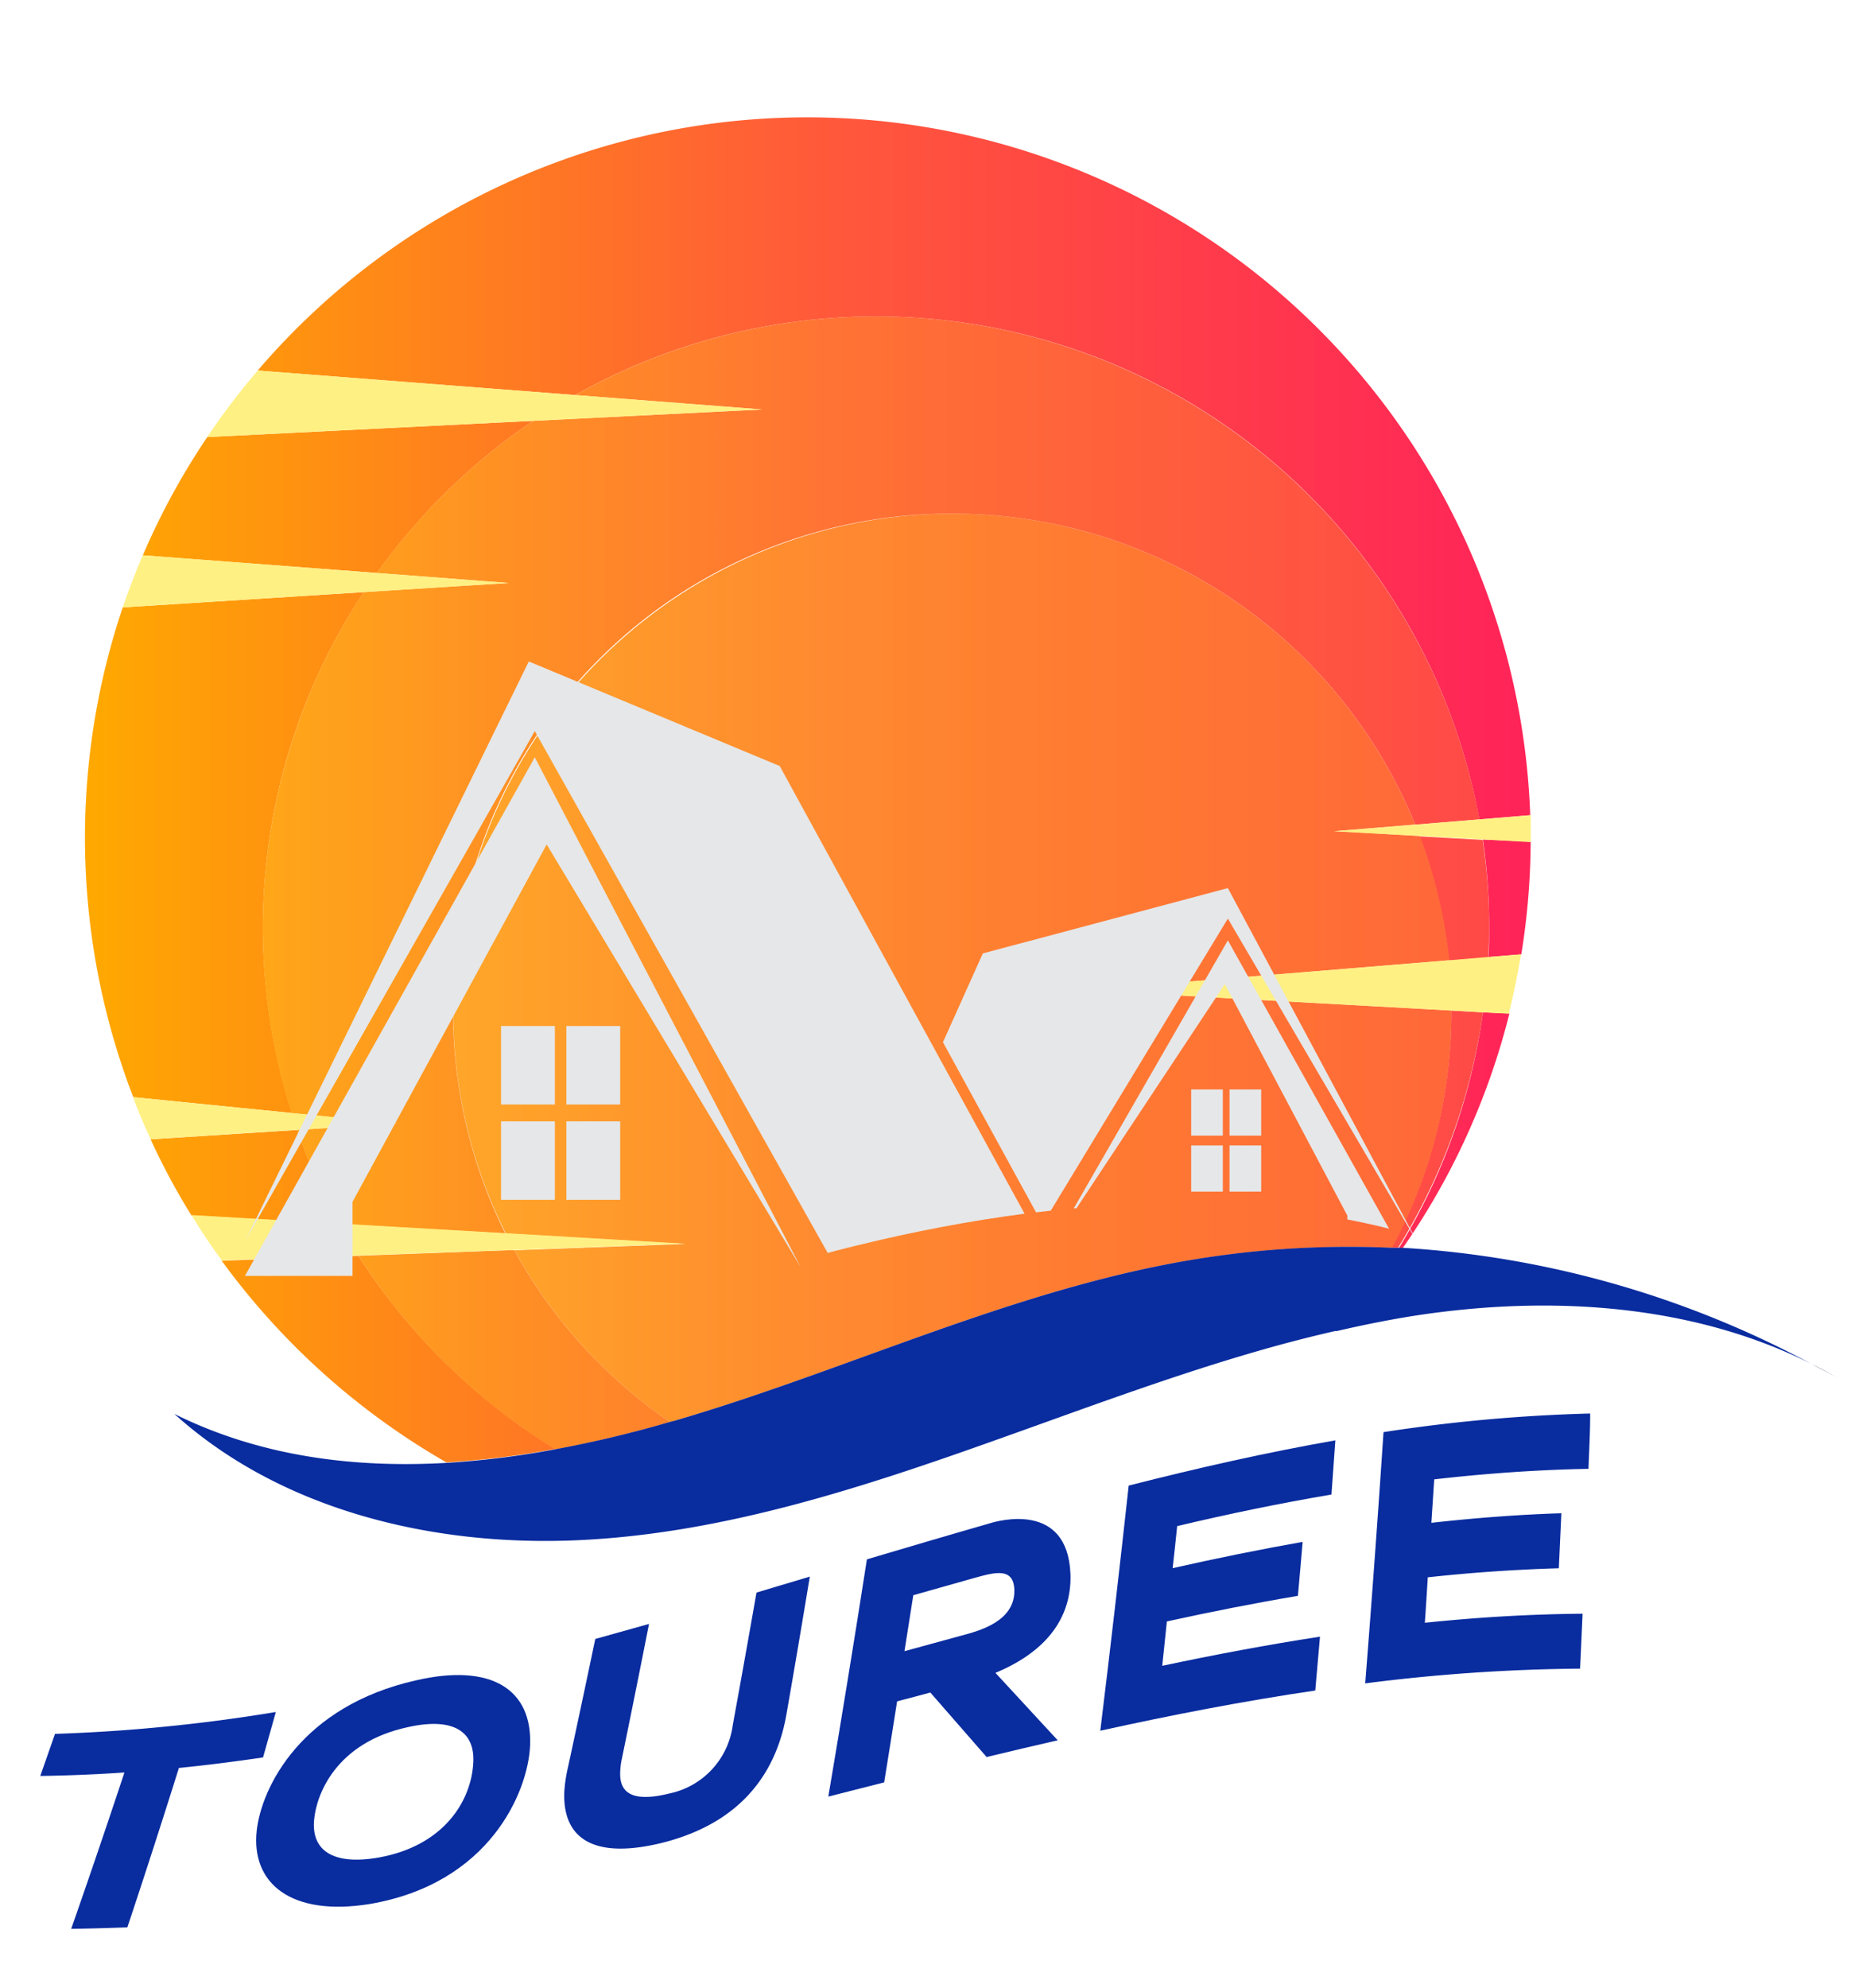 <svg id="Layer_1" data-name="Layer 1" xmlns="http://www.w3.org/2000/svg" xmlns:xlink="http://www.w3.org/1999/xlink" viewBox="0 0 176 188.94"><defs><style>.cls-1{fill:url(#linear-gradient);}.cls-2{fill:url(#linear-gradient-2);}.cls-3{fill:url(#linear-gradient-3);}.cls-4{fill:url(#linear-gradient-4);}.cls-5{fill:url(#linear-gradient-5);}.cls-6{fill:url(#linear-gradient-6);}.cls-7{fill:url(#linear-gradient-7);}.cls-8{fill:url(#linear-gradient-8);}.cls-11,.cls-13,.cls-15,.cls-17,.cls-19,.cls-20,.cls-9{opacity:0.18;}.cls-9{fill:url(#linear-gradient-9);}.cls-10{fill:url(#linear-gradient-10);}.cls-11{fill:url(#linear-gradient-11);}.cls-12{fill:url(#linear-gradient-12);}.cls-13{fill:url(#linear-gradient-13);}.cls-14{fill:url(#linear-gradient-14);}.cls-15{fill:url(#linear-gradient-15);}.cls-16{fill:url(#linear-gradient-16);}.cls-17{fill:url(#linear-gradient-17);}.cls-18{fill:url(#linear-gradient-18);}.cls-19{fill:url(#linear-gradient-19);}.cls-20{fill:url(#linear-gradient-20);}.cls-21{fill:#fff083;}.cls-22{fill:#092c9f;}.cls-23{fill:#180938;}.cls-24{fill:#e6e7e8;}</style><linearGradient id="linear-gradient" x1="8.06" y1="107.44" x2="145.54" y2="107.44" gradientUnits="userSpaceOnUse"><stop offset="0" stop-color="#ffa900"/><stop offset="0.51" stop-color="#ff593a"/><stop offset="0.99" stop-color="#ff2458"/></linearGradient><linearGradient id="linear-gradient-2" x1="8.06" y1="85.38" x2="145.54" y2="85.38" xlink:href="#linear-gradient"/><linearGradient id="linear-gradient-3" x1="8.06" y1="47.23" x2="145.54" y2="47.23" xlink:href="#linear-gradient"/><linearGradient id="linear-gradient-4" x1="8.06" y1="129.2" x2="145.54" y2="129.2" xlink:href="#linear-gradient"/><linearGradient id="linear-gradient-5" x1="8.06" y1="44.52" x2="145.54" y2="44.52" xlink:href="#linear-gradient"/><linearGradient id="linear-gradient-6" x1="8.06" y1="111.86" x2="145.54" y2="111.86" xlink:href="#linear-gradient"/><linearGradient id="linear-gradient-7" x1="8.06" y1="81.04" x2="145.54" y2="81.04" xlink:href="#linear-gradient"/><linearGradient id="linear-gradient-8" x1="8.06" y1="73.66" x2="145.54" y2="73.66" xlink:href="#linear-gradient"/><linearGradient id="linear-gradient-9" x1="24.99" y1="73.66" x2="141.6" y2="73.66" gradientUnits="userSpaceOnUse"><stop offset="0.01" stop-color="#fff449"/><stop offset="0.06" stop-color="#fff341"/><stop offset="0.3" stop-color="#ffef25"/><stop offset="0.53" stop-color="#ffec10"/><stop offset="0.76" stop-color="#ffeb04"/><stop offset="0.99" stop-color="#ffea00"/></linearGradient><linearGradient id="linear-gradient-10" x1="8.06" y1="128.28" x2="145.54" y2="128.28" xlink:href="#linear-gradient"/><linearGradient id="linear-gradient-11" x1="24.99" y1="128.28" x2="141.6" y2="128.28" xlink:href="#linear-gradient-9"/><linearGradient id="linear-gradient-12" x1="11.58" y1="126.63" x2="144.99" y2="126.63" xlink:href="#linear-gradient"/><linearGradient id="linear-gradient-13" x1="28.01" y1="126.63" x2="141.16" y2="126.63" xlink:href="#linear-gradient-9"/><linearGradient id="linear-gradient-14" x1="8.06" y1="85.36" x2="145.54" y2="85.36" xlink:href="#linear-gradient"/><linearGradient id="linear-gradient-15" x1="24.99" y1="85.36" x2="141.6" y2="85.36" xlink:href="#linear-gradient-9"/><linearGradient id="linear-gradient-16" x1="8.06" y1="107.35" x2="145.54" y2="107.35" xlink:href="#linear-gradient"/><linearGradient id="linear-gradient-17" x1="24.99" y1="107.35" x2="141.6" y2="107.35" xlink:href="#linear-gradient-9"/><linearGradient id="linear-gradient-18" x1="8.06" y1="91.99" x2="145.54" y2="91.99" xlink:href="#linear-gradient"/><linearGradient id="linear-gradient-19" x1="24.99" y1="91.99" x2="141.6" y2="91.99" xlink:href="#linear-gradient-9"/><linearGradient id="linear-gradient-20" x1="43.1" y1="91.99" x2="138.04" y2="91.99" xlink:href="#linear-gradient-9"/></defs><path class="cls-1" d="M133,118.64l.37,0a67.73,67.73,0,0,0,10.15-22.31L141,96.22A57.67,57.67,0,0,1,133,118.64Z"/><path class="cls-2" d="M141.6,88.21c0,.92,0,1.84-.07,2.75l3.12-.25A68.27,68.27,0,0,0,145.54,80L141,79.79A58.45,58.45,0,0,1,141.6,88.21Z"/><path class="cls-3" d="M50.71,40l-31,1.54a67.87,67.87,0,0,0-6.13,11.24l22.27,1.68A58.41,58.41,0,0,1,50.71,40Z"/><path class="cls-4" d="M34.08,119.36l-13,.47A68.84,68.84,0,0,0,42.45,139a84.71,84.71,0,0,0,10.36-1.28A58.67,58.67,0,0,1,34.08,119.36Z"/><path class="cls-5" d="M83.3,30.08a58.25,58.25,0,0,1,57.36,47.8l4.84-.4a68.78,68.78,0,0,0-121-42.26l30.2,2.33A58.16,58.16,0,0,1,83.3,30.08Z"/><path class="cls-6" d="M28.26,107.4l-13.94.89a65.17,65.17,0,0,0,3.88,7.23l14.07.81A57.81,57.81,0,0,1,28.26,107.4Z"/><path class="cls-7" d="M25,88.21a57.77,57.77,0,0,1,9.59-31.93L11.67,57.73a68.51,68.51,0,0,0,1,46.55l15.09,1.51A57.78,57.78,0,0,1,25,88.21Z"/><path class="cls-8" d="M90.57,48.82a47.47,47.47,0,0,1,44,29.56l6.1-.5A58.35,58.35,0,0,0,54.71,37.55l17.77,1.37L50.71,40A58.41,58.41,0,0,0,35.84,54.46l12.53.95-13.79.87a58,58,0,0,0-6.86,49.51l10,1-9.47.61a57.81,57.81,0,0,0,4,8.93l15.8.91a47.31,47.31,0,0,1,42.5-68.42Z"/><path class="cls-9" d="M90.57,48.82a47.47,47.47,0,0,1,44,29.56l6.1-.5A58.35,58.35,0,0,0,54.71,37.55l17.77,1.37L50.71,40A58.41,58.41,0,0,0,35.84,54.46l12.53.95-13.79.87a58,58,0,0,0-6.86,49.51l10,1-9.47.61a57.81,57.81,0,0,0,4,8.93l15.8.91a47.31,47.31,0,0,1,42.5-68.42Z"/><path class="cls-10" d="M48.89,118.81l-14.81.55a58.67,58.67,0,0,0,18.73,18.4c3.68-.69,7.32-1.57,10.89-2.6A47.61,47.61,0,0,1,48.89,118.81Z"/><path class="cls-11" d="M48.89,118.81l-14.81.55a58.67,58.67,0,0,0,18.73,18.4c3.68-.69,7.32-1.57,10.89-2.6A47.61,47.61,0,0,1,48.89,118.81Z"/><path class="cls-12" d="M127,126.55l-.15.17a2.09,2.09,0,0,1,.14-.17Z"/><path class="cls-13" d="M127,126.55l-.15.17a2.09,2.09,0,0,1,.14-.17Z"/><path class="cls-14" d="M141.53,91c0-.91.07-1.83.07-2.75a58.45,58.45,0,0,0-.62-8.42l-6-.33a47.35,47.35,0,0,1,2.8,11.81Z"/><path class="cls-15" d="M141.53,91c0-.91.07-1.83.07-2.75a58.45,58.45,0,0,0-.62-8.42l-6-.33a47.35,47.35,0,0,1,2.8,11.81Z"/><path class="cls-16" d="M138,96.05s0,.07,0,.1a47,47,0,0,1-5.68,22.45l.61,0A57.67,57.67,0,0,0,141,96.22Z"/><path class="cls-17" d="M138,96.05s0,.07,0,.1a47,47,0,0,1-5.68,22.45l.61,0A57.67,57.67,0,0,0,141,96.22Z"/><path class="cls-18" d="M138,96.05l-35-1.93,34.81-2.85A47.35,47.35,0,0,0,135,79.46L126.84,79l7.72-.63A47.49,47.49,0,0,0,43.1,96.15a47,47,0,0,0,5,21.09l17.07,1-16.25.6A47.61,47.61,0,0,0,63.7,135.16l.44-.12c15.67-4.58,30.6-11.71,46.63-14.83a91.8,91.8,0,0,1,21.59-1.61A47,47,0,0,0,138,96.15S138,96.08,138,96.05Z"/><path class="cls-19" d="M138,96.05l-35-1.93,34.81-2.85A47.35,47.35,0,0,0,135,79.46L126.84,79l7.72-.63A47.49,47.49,0,0,0,43.1,96.15a47,47,0,0,0,5,21.09l17.07,1-16.25.6A47.61,47.61,0,0,0,63.7,135.16l.44-.12c15.67-4.58,30.6-11.71,46.63-14.83a91.8,91.8,0,0,1,21.59-1.61A47,47,0,0,0,138,96.15S138,96.08,138,96.05Z"/><path class="cls-20" d="M138,96.05l-35-1.93,34.81-2.85A47.35,47.35,0,0,0,135,79.46L126.84,79l7.72-.63A47.49,47.49,0,0,0,43.1,96.15a47,47,0,0,0,5,21.09l17.07,1-16.25.6A47.61,47.61,0,0,0,63.7,135.16l.44-.12c15.67-4.58,30.6-11.71,46.63-14.83a91.8,91.8,0,0,1,21.59-1.61A47,47,0,0,0,138,96.15S138,96.08,138,96.05Z"/><path class="cls-21" d="M72.48,38.92,54.71,37.55l-30.2-2.33a67.43,67.43,0,0,0-4.81,6.32l31-1.54Z"/><path class="cls-21" d="M48.89,118.81l16.25-.6-17.07-1-15.8-.91-14.07-.81c.9,1.47,1.86,2.92,2.89,4.31l13-.47Z"/><path class="cls-21" d="M37.73,106.79l-10-1-15.09-1.51c.51,1.36,1.07,2.7,1.69,4l13.94-.89Z"/><path class="cls-21" d="M48.37,55.41l-12.53-.95L13.57,52.78c-.69,1.62-1.33,3.27-1.9,4.95l22.91-1.45Z"/><path class="cls-21" d="M137.79,91.27,103,94.12,138,96.05l3,.17,2.46.13q.7-2.77,1.16-5.64l-3.12.25Z"/><path class="cls-21" d="M134.56,78.38l-7.72.63,8.15.45,6,.33,4.56.25V79.7c0-.74,0-1.48,0-2.22l-4.84.4Z"/><path class="cls-22" d="M172.17,129.6c-11.42-5.71-24.94-6.5-37.63-4.55-2.49.39-5,.9-7.42,1.46l-.17,0h0c-2.88.66-5.72,1.41-8.54,2.25-7.9,2.34-15.65,5.24-23.41,8-13,4.64-26.26,9-40,9.63s-28.24-2.8-38.42-12c8.06,4,16.94,5.17,25.91,4.65a83.08,83.08,0,0,0,10.36-1.3,111.78,111.78,0,0,0,10.88-2.6l.44-.11c15.66-4.58,30.6-11.7,46.63-14.83a90.74,90.74,0,0,1,21.59-1.6l.61,0,.38,0A93.93,93.93,0,0,1,172.17,129.6Z"/><path class="cls-23" d="M172.17,129.6c.83.44,1.66.87,2.48,1.33C173.83,130.46,173,130,172.17,129.6Z"/><polygon class="cls-24" points="23.29 121.27 33.52 121.27 33.52 114.23 51.98 80.26 76.13 120.44 50.85 71.98 23.29 121.27"/><path class="cls-24" d="M50.28,62.87,23.29,118,50.85,69.49l27.85,49.6.86-.23c.66-.18,1.35-.34,2-.5l2-.48,2-.45c2.68-.58,5.37-1.09,8-1.51,1.33-.21,2.61-.4,3.86-.56L74.14,72.81Z"/><path class="cls-24" d="M116.75,84.41l-23.3,6.21-3.79,8.44,8.85,16.17,1.4-.16,16.84-27.76,17.56,30,.06,0Z"/><path class="cls-24" d="M102.1,114.85h.25l14.11-21.31,11.65,22v.37l.39.07,1.8.38c.71.16,1.26.29,1.78.43h0L116.75,89.38Z"/><rect class="cls-24" x="47.64" y="97.52" width="5.12" height="7.46"/><rect class="cls-24" x="53.85" y="97.52" width="5.12" height="7.46"/><rect class="cls-24" x="47.64" y="106.58" width="5.12" height="7.46"/><rect class="cls-24" x="53.85" y="106.58" width="5.12" height="7.46"/><rect class="cls-24" x="113.26" y="103.55" width="3.01" height="4.39"/><rect class="cls-24" x="116.91" y="103.55" width="3.01" height="4.39"/><rect class="cls-24" x="113.26" y="108.87" width="3.01" height="4.39"/><rect class="cls-24" x="116.91" y="108.87" width="3.01" height="4.39"/><path class="cls-22" d="M6.77,183.33q2.58-7.37,5.06-14.86-4,.27-8,.33c.47-1.34.94-2.68,1.4-4a160,160,0,0,0,21-2.08c-.41,1.44-.81,2.88-1.22,4.32-2.66.39-5.32.73-8,1q-2.4,7.64-4.9,15.15C10.33,183.25,8.55,183.31,6.77,183.33Z"/><path class="cls-22" d="M24.41,174c.45-4.12,4.25-11.85,15.16-14.29,7.14-1.65,11.09.85,10.83,6.26-.21,4.31-3.8,13.05-15.24,15C27.66,182.18,23.86,179,24.41,174ZM45,167.56c.18-3-1.9-4.34-6.13-3.42-7.08,1.49-8.81,6.61-9,8.81-.28,2.87,1.71,4.38,6.15,3.6C42.21,175.44,44.81,171.17,45,167.56Z"/><path class="cls-22" d="M53.66,170.25A13.89,13.89,0,0,1,54,168q1.32-6.09,2.6-12.22l5.11-1.43q-1.26,6.4-2.57,12.76a7.2,7.2,0,0,0-.17,1.35c-.08,2.2,1.52,2.79,4.7,2a7.65,7.65,0,0,0,6-6.47q1.15-6.28,2.26-12.62L77,149.85c-.72,4.37-1.46,8.74-2.22,13.08-.94,5.42-4.18,10.37-12,12.27C55.78,176.86,53.47,174.22,53.66,170.25Z"/><path class="cls-22" d="M94.65,159q2.92,3.15,5.92,6.41c-2.25.51-4.5,1.05-6.76,1.59l-5.35-6.13-3.16.84c-.41,2.57-.81,5.14-1.23,7.7l-5.31,1.35q1.9-11.2,3.67-22.55c3.92-1.16,7.83-2.32,11.74-3.44.75-.23,7.31-2.07,7.61,4.78C101.92,153,100.28,156.66,94.65,159Zm-7.81-7.38L86,156.94l5.45-1.49c1.65-.44,5.08-1.34,5-4.34-.08-2.16-1.83-1.68-3.84-1.12Z"/><path class="cls-22" d="M104.62,164.5q1.42-11.59,2.7-23.3c6.55-1.67,13.1-3.15,19.65-4.3-.12,1.72-.24,3.44-.37,5.15-4.89.83-9.78,1.84-14.67,3-.14,1.35-.28,2.69-.43,4q6.18-1.4,12.36-2.5c-.15,1.71-.29,3.42-.45,5.13-4.15.7-8.3,1.52-12.46,2.43-.15,1.41-.29,2.81-.44,4.22,5-1.06,10-2,15-2.77l-.45,5.12C118.24,161.68,111.43,163,104.62,164.5Z"/><path class="cls-22" d="M129.81,160q.94-11.88,1.74-23.88a155.25,155.25,0,0,1,19.65-1.77c0,1.75-.1,3.51-.16,5.26-4.89.09-9.78.44-14.67,1l-.27,4.13c4.12-.46,8.24-.78,12.36-.91l-.24,5.23q-6.22.18-12.46.86c-.09,1.44-.18,2.88-.28,4.32,5-.52,10-.82,15-.86l-.24,5.22A170.69,170.69,0,0,0,129.81,160Z"/></svg>
